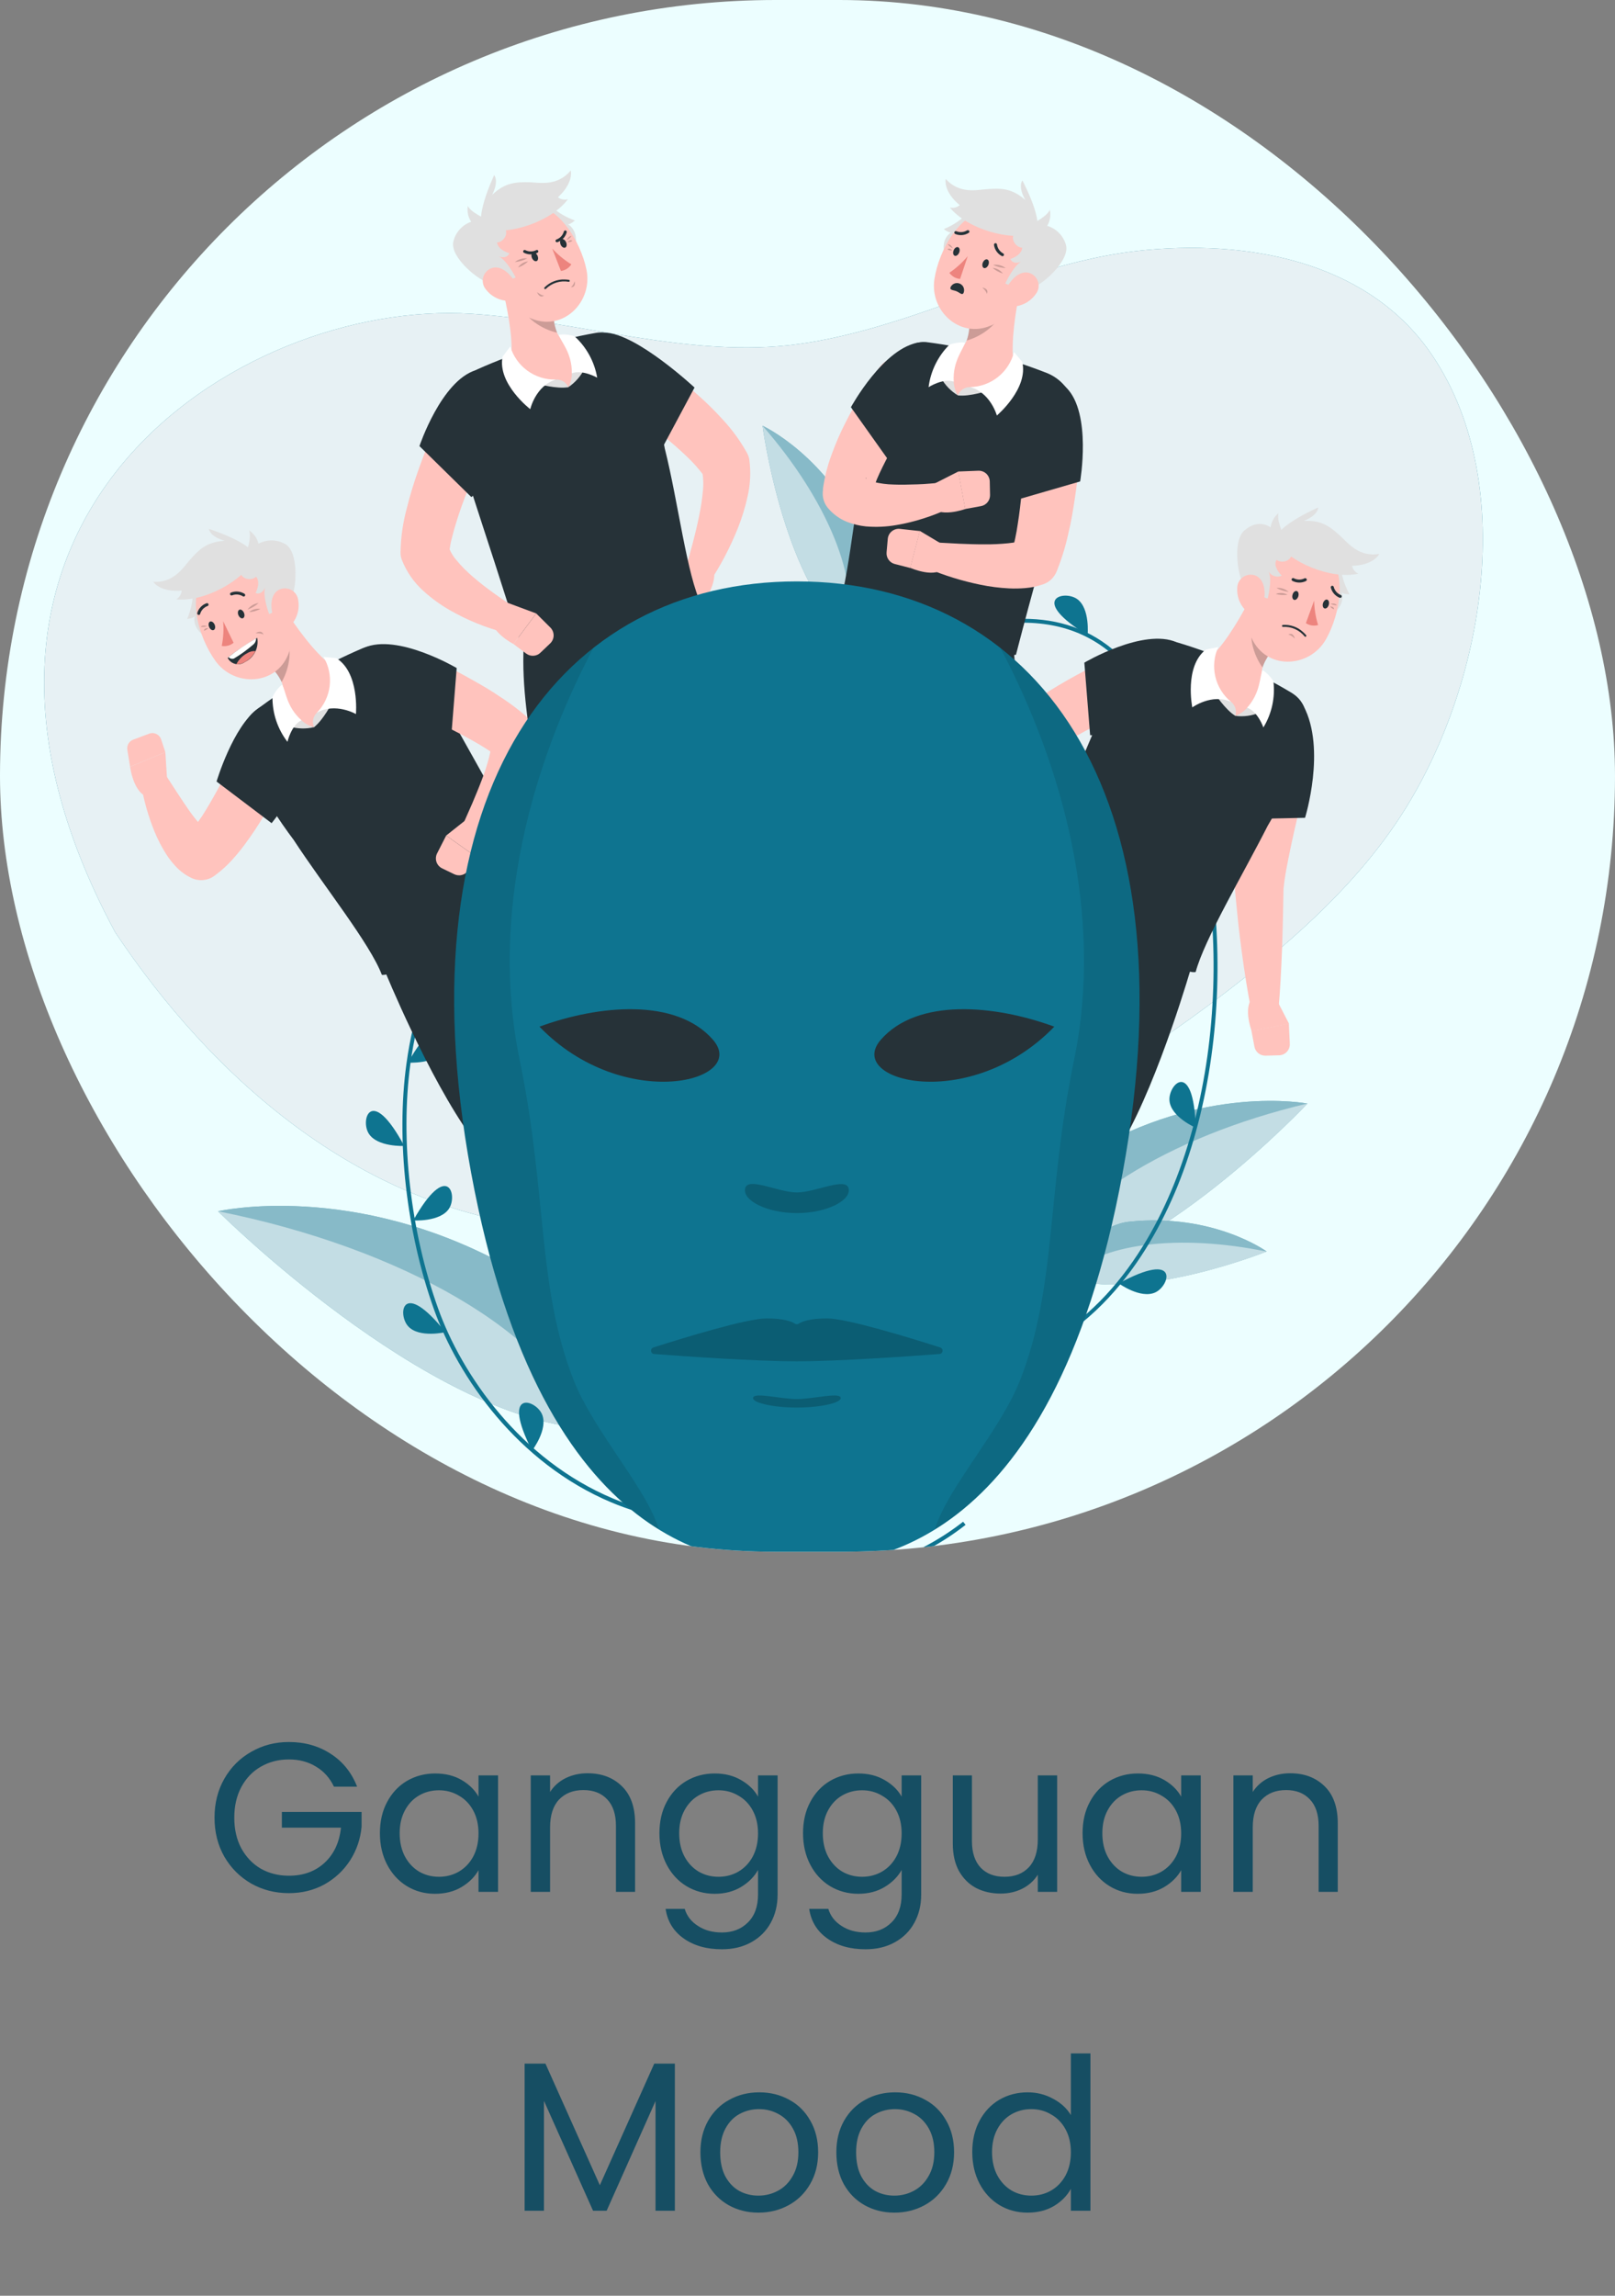 <svg width="76" height="108" viewBox="0 0 76 108" fill="none" xmlns="http://www.w3.org/2000/svg">
<rect x="0" y="0" width="76" height="108" fill="#808080" stroke="none"/>
<g clip-path="url(#clip0_2012_8271)">
<rect width="76" height="73" rx="36.5" fill="#ECFEFF"/>
<path d="M43.839 14.543C47.187 13.392 50.479 12.064 54.025 11.753C59.178 11.292 64.567 12.486 67.416 16.74C71.566 22.922 69.797 32.747 65.625 38.827C63.466 41.976 60.484 44.558 57.384 46.909C49.828 52.638 41.068 56.916 31.437 57.743C29.519 57.925 27.588 57.925 25.671 57.743C16.81 56.813 9.918 50.61 5.415 43.849C-4.975 24.488 11.217 14.063 22.192 14.762C27.25 15.086 32.493 16.896 37.597 16.183C39.732 15.884 41.799 15.252 43.839 14.543Z" fill="#0E7490"/>
<path opacity="0.9" d="M43.839 14.543C47.187 13.392 50.479 12.064 54.025 11.753C59.178 11.292 64.567 12.486 67.416 16.74C71.566 22.922 69.797 32.747 65.625 38.827C63.466 41.976 60.484 44.558 57.384 46.909C49.828 52.638 41.068 56.916 31.437 57.743C29.519 57.925 27.588 57.925 25.671 57.743C16.81 56.813 9.918 50.61 5.415 43.849C-4.975 24.488 11.217 14.063 22.192 14.762C27.25 15.086 32.493 16.896 37.597 16.183C39.732 15.884 41.799 15.252 43.839 14.543Z" fill="white"/>
<path d="M23.998 59.627C16.616 55.516 10.261 56.982 10.261 56.982C10.261 56.982 19.957 66.654 27.558 67.191C27.692 64.383 26.444 60.988 23.998 59.627Z" fill="#0E7490"/>
<path opacity="0.5" d="M23.998 59.627C16.616 55.516 10.261 56.982 10.261 56.982C10.261 56.982 19.957 66.654 27.558 67.191C27.692 64.383 26.444 60.988 23.998 59.627Z" fill="white"/>
<path opacity="0.5" d="M10.261 56.981C10.261 56.981 19.957 66.653 27.558 67.191C25.909 62.738 18.96 58.724 10.261 56.981Z" fill="white"/>
<path d="M40.729 25.482C38.979 21.438 35.884 20.029 35.884 20.029C35.884 20.029 36.827 27.108 39.803 29.743C40.75 28.622 41.309 26.823 40.729 25.482Z" fill="#0E7490"/>
<path opacity="0.5" d="M40.729 25.482C38.979 21.438 35.884 20.029 35.884 20.029C35.884 20.029 36.827 27.108 39.803 29.743C40.75 28.622 41.309 26.823 40.729 25.482Z" fill="white"/>
<path opacity="0.5" d="M35.884 20.029C35.884 20.029 36.827 27.108 39.803 29.743C40.532 27.376 38.931 23.511 35.884 20.029Z" fill="white"/>
<path d="M51.119 54.29C56.64 50.964 61.524 51.915 61.524 51.915C61.524 51.915 54.383 59.541 48.599 60.151C48.426 58.012 49.289 55.393 51.119 54.29Z" fill="#0E7490"/>
<path opacity="0.5" d="M51.119 54.29C56.64 50.964 61.524 51.915 61.524 51.915C61.524 51.915 54.383 59.541 48.599 60.151C48.426 58.012 49.289 55.393 51.119 54.29Z" fill="white"/>
<path opacity="0.5" d="M61.524 51.915C61.524 51.915 54.383 59.541 48.599 60.151C49.743 56.714 54.936 53.472 61.524 51.915Z" fill="white"/>
<path d="M53.133 57.474C57.112 57.056 59.608 58.875 59.608 58.875C59.608 58.875 53.587 61.293 50.174 60.108C50.641 58.863 51.822 57.617 53.133 57.474Z" fill="#0E7490"/>
<path opacity="0.5" d="M53.133 57.474C57.112 57.056 59.608 58.875 59.608 58.875C59.608 58.875 53.587 61.293 50.174 60.108C50.641 58.863 51.822 57.617 53.133 57.474Z" fill="white"/>
<path opacity="0.5" d="M59.608 58.879C59.608 58.879 53.587 61.297 50.174 60.112C51.722 58.48 55.494 58.032 59.608 58.879Z" fill="white"/>
<path d="M33.594 71.645C31.939 71.65 30.301 71.321 28.775 70.68C24.348 68.82 21.56 64.776 20.426 61.607C19.124 57.965 18.633 53.648 19.124 50.062C19.778 45.206 22.163 41.653 26.022 39.791C28.131 38.774 30.47 37.321 32.943 35.783C40.59 31.029 49.256 25.64 53.714 32.042C57.73 37.808 58.474 48.252 55.407 55.817C54.015 59.217 51.264 63.493 46.056 64.509C42.874 65.13 42.643 66.118 42.375 67.263C42.16 68.193 41.916 69.231 39.987 70.124C37.791 71.138 35.651 71.645 33.594 71.645ZM48.14 29.293C43.718 29.293 38.151 32.755 33.042 35.931C30.563 37.472 28.221 38.928 26.102 39.949C22.302 41.783 19.953 45.285 19.308 50.077C18.83 53.637 19.317 57.919 20.61 61.534C21.726 64.667 24.484 68.666 28.855 70.498C32.296 71.941 36.016 71.757 39.915 69.955C41.762 69.101 41.985 68.145 42.201 67.22C42.47 66.064 42.725 64.97 46.027 64.326C51.164 63.328 53.87 59.103 55.234 55.739C58.28 48.226 57.544 37.86 53.56 32.139C52.133 30.102 50.266 29.293 48.13 29.293H48.14Z" fill="#0E7490"/>
<path d="M19.023 53.909C17.474 51.026 16.947 52.67 17.349 53.321C17.751 53.972 19.023 53.909 19.023 53.909Z" fill="#0E7490"/>
<path d="M20.963 62.669C18.917 60.117 18.694 61.828 19.209 62.394C19.724 62.959 20.963 62.669 20.963 62.669Z" fill="#0E7490"/>
<path d="M19.447 57.413C21.056 54.562 21.549 56.215 21.132 56.855C20.715 57.495 19.447 57.413 19.447 57.413Z" fill="#0E7490"/>
<path d="M25.038 68.242C23.55 65.327 25.198 65.824 25.505 66.528C25.812 67.234 25.038 68.242 25.038 68.242Z" fill="#0E7490"/>
<path d="M52.648 60.376C55.522 58.81 55.066 60.474 54.37 60.798C53.675 61.122 52.648 60.376 52.648 60.376Z" fill="#0E7490"/>
<path d="M51.181 29.883C48.391 28.177 50.065 27.742 50.686 28.179C51.307 28.616 51.181 29.883 51.181 29.883Z" fill="#0E7490"/>
<path d="M56.27 53.053C56.169 49.781 54.968 51.007 55.034 51.779C55.101 52.551 56.27 53.053 56.27 53.053Z" fill="#0E7490"/>
<path d="M19.2 49.989C20.808 47.138 21.301 48.791 20.885 49.431C20.468 50.071 19.2 49.989 19.2 49.989Z" fill="#0E7490"/>
<path d="M9.745 27.714L9.083 27.878C9.069 28.304 8.976 28.724 8.81 29.116C9.048 29.09 9.131 29.033 9.161 28.988C9.128 29.141 9.089 29.602 9.697 29.959C9.904 29.623 10.018 29.238 10.026 28.843C10.035 28.448 9.938 28.059 9.745 27.714Z" fill="#E0E0E0"/>
<path d="M18.099 45.65L22.453 42.78L25.155 40.942C26.556 42.112 27.877 43.732 29.225 45.568L22.194 53.505C20.157 50.7 18.099 45.65 18.099 45.65Z" fill="#263238"/>
<path d="M13.945 35.34C13.727 35.874 13.498 36.359 13.249 36.858C13 37.356 12.74 37.84 12.449 38.322C12.16 38.816 11.842 39.293 11.499 39.752C11.318 39.996 11.124 40.232 10.919 40.457C10.688 40.711 10.434 40.942 10.16 41.149L10.097 41.197C9.941 41.312 9.758 41.382 9.566 41.4C9.374 41.419 9.181 41.384 9.007 41.301C8.726 41.167 8.474 40.981 8.263 40.752C8.102 40.579 7.956 40.393 7.827 40.194C7.609 39.852 7.422 39.49 7.269 39.114C7.125 38.762 7.001 38.403 6.897 38.037C6.792 37.675 6.71 37.306 6.65 36.934C6.626 36.789 6.654 36.64 6.727 36.513C6.8 36.386 6.915 36.288 7.053 36.236C7.19 36.183 7.341 36.18 7.481 36.226C7.62 36.273 7.739 36.365 7.818 36.489L7.833 36.514L8.391 37.373C8.577 37.657 8.763 37.931 8.949 38.197C9.124 38.444 9.317 38.679 9.526 38.9C9.606 38.989 9.696 39.069 9.793 39.138C9.871 39.192 9.935 39.214 9.916 39.192L8.763 39.343C8.898 39.211 9.023 39.068 9.135 38.917C9.267 38.742 9.401 38.554 9.531 38.359C9.788 37.957 10.035 37.523 10.275 37.081C10.515 36.638 10.744 36.182 10.967 35.721C11.19 35.26 11.417 34.791 11.624 34.345V34.324C11.758 34.017 12.01 33.775 12.323 33.652C12.636 33.53 12.984 33.537 13.292 33.672C13.6 33.806 13.842 34.058 13.964 34.37C14.086 34.683 14.08 35.032 13.945 35.34Z" fill="#FFC3BD"/>
<path d="M7.881 36.947L7.781 35.386L6.122 36.071C6.122 36.071 6.308 37.559 7.165 37.51L7.881 36.947Z" fill="#FFC3BD"/>
<path d="M7.02 34.514L6.265 34.798C6.172 34.833 6.095 34.899 6.045 34.985C5.995 35.071 5.976 35.171 5.992 35.269L6.122 36.07L7.781 35.386L7.582 34.781C7.564 34.726 7.534 34.675 7.496 34.632C7.457 34.588 7.411 34.553 7.358 34.528C7.306 34.503 7.249 34.489 7.191 34.486C7.132 34.484 7.075 34.493 7.02 34.514Z" fill="#FFC3BD"/>
<path d="M12.159 33.318C10.965 34.161 10.191 36.765 10.191 36.765L12.782 38.725C13.345 38.029 13.78 37.237 14.064 36.387C14.218 35.926 13.577 32.321 12.159 33.318Z" fill="#263238"/>
<path d="M12.027 33.422C13.575 32.246 15.261 31.265 17.049 30.502C17.466 30.335 17.925 30.305 18.359 30.416C18.794 30.527 19.182 30.774 19.467 31.12C20.829 32.777 21.98 35.267 25.285 40.957C24.82 41.63 22.994 43.024 21.469 44.035C21.303 44.145 20.634 44.075 20.634 44.075C20.634 44.075 20.52 44.633 20.301 44.772C19.255 45.397 18.29 45.912 17.97 45.86C17.412 44.389 15.234 41.679 13.815 39.505C13.199 38.692 12.141 37.137 11.786 36.049C11.46 35.018 11.177 34.09 12.027 33.422Z" fill="#263238"/>
<path d="M13.571 28.93C14.189 29.86 15.107 31.055 15.833 31.453C15.909 32.264 15.426 33.34 14.778 34.209C13.754 34.012 13.339 33.368 13.29 32.836C13.491 32.113 13 31.659 12.691 31.315L13.571 28.93Z" fill="#FFC3BD"/>
<path d="M14.778 34.209C14.556 34.153 14.352 34.042 14.185 33.885C13.954 33.647 13.644 34.183 13.644 34.183C14.013 34.289 14.404 34.298 14.778 34.209Z" fill="#E0E0E0"/>
<path d="M14.778 34.209C14.728 34.096 14.714 33.97 14.738 33.849C14.762 33.728 14.822 33.616 14.91 33.53C15.111 33.318 15.357 33.154 15.63 33.05C15.63 33.05 15.23 33.852 14.778 34.209Z" fill="#E0E0E0"/>
<path opacity="0.2" d="M13.422 29.894C13.385 29.834 13.344 29.777 13.305 29.721L12.695 31.317C12.926 31.538 13.115 31.799 13.253 32.087C13.632 31.434 13.785 30.459 13.422 29.894Z" fill="black"/>
<path d="M13.134 27.651C13.61 29.039 13.96 29.827 13.56 30.798C12.959 32.258 11.023 32.316 10.141 31.096C9.347 29.997 8.702 27.913 9.81 26.84C10.056 26.602 10.357 26.43 10.687 26.34C11.017 26.25 11.364 26.246 11.696 26.327C12.028 26.408 12.335 26.572 12.586 26.803C12.838 27.035 13.026 27.327 13.134 27.651Z" fill="#FFC3BD"/>
<path d="M11.934 26.364C11.41 27.294 9.652 28.332 8.294 28.194C8.367 28.151 8.428 28.092 8.472 28.02C8.517 27.948 8.543 27.867 8.549 27.783C8.549 27.783 7.63 27.904 7.21 27.374C8.192 27.424 8.62 26.698 8.938 26.338C9.358 25.865 9.715 25.488 10.575 25.441C9.857 25.237 9.831 24.883 9.831 24.883C9.831 24.883 12.332 25.668 11.934 26.364Z" fill="#E0E0E0"/>
<path d="M11.35 26.698C11.707 25.777 11.828 25.24 11.722 24.953C11.943 25.098 12.102 25.32 12.165 25.576C12.357 25.474 12.573 25.421 12.791 25.424C13.009 25.426 13.223 25.483 13.413 25.589C14.094 25.952 13.956 27.821 13.67 28.205C12.883 28.856 12.664 28.885 12.664 28.885C12.664 28.885 12.347 28.047 12.477 27.637C12.291 28.034 12.027 27.896 12.027 27.896C12.027 27.896 12.288 27.423 12.052 27.13C11.8 27.377 11.161 27.219 11.35 26.698Z" fill="#E0E0E0"/>
<path d="M10.716 30.952C10.716 30.952 11.043 30.636 12.104 30.004C12.146 30.232 12.112 30.467 12.006 30.674C11.901 30.88 11.731 31.046 11.521 31.146C11.458 31.192 11.385 31.224 11.308 31.239C11.23 31.254 11.151 31.253 11.074 31.234C10.998 31.216 10.926 31.181 10.864 31.133C10.802 31.084 10.752 31.022 10.716 30.952Z" fill="#263238"/>
<path d="M11.629 30.731C11.411 30.846 11.235 31.026 11.123 31.246C11.262 31.256 11.399 31.221 11.516 31.146C11.734 31.031 11.91 30.851 12.02 30.631C11.882 30.62 11.745 30.655 11.629 30.731Z" fill="#ED847E"/>
<path d="M10.753 30.913C10.784 30.948 10.825 30.973 10.869 30.985C10.914 30.997 10.962 30.996 11.006 30.982C11.322 30.794 11.62 30.578 11.899 30.338C11.947 30.303 11.986 30.257 12.013 30.204C12.039 30.15 12.053 30.091 12.052 30.032C11.596 30.291 11.162 30.585 10.753 30.913Z" fill="white"/>
<path opacity="0.2" d="M12.027 29.791C12.027 29.791 12.305 29.591 12.399 29.857C12.297 29.775 12.027 29.791 12.027 29.791Z" fill="black"/>
<path opacity="0.2" d="M11.646 28.677C11.709 28.594 11.788 28.523 11.878 28.47C11.969 28.416 12.069 28.381 12.172 28.367C12.019 28.503 11.84 28.609 11.646 28.677Z" fill="black"/>
<path opacity="0.2" d="M11.722 28.797C11.794 28.734 11.88 28.688 11.971 28.662C12.063 28.635 12.16 28.629 12.254 28.644C12.09 28.733 11.909 28.785 11.722 28.797Z" fill="black"/>
<path opacity="0.2" d="M9.745 29.455C9.745 29.455 9.524 29.381 9.449 29.488C9.549 29.506 9.652 29.494 9.745 29.455Z" fill="black"/>
<path opacity="0.2" d="M9.799 29.548C9.799 29.548 9.613 29.525 9.595 29.667C9.676 29.656 9.75 29.613 9.799 29.548Z" fill="black"/>
<path d="M14.034 28.238C14.066 28.418 14.061 28.602 14.021 28.779C13.98 28.957 13.905 29.125 13.8 29.274C13.514 29.67 13.056 29.49 12.887 29.064C12.727 28.679 12.684 28.011 13.093 27.762C13.184 27.71 13.286 27.681 13.391 27.678C13.495 27.675 13.599 27.699 13.693 27.746C13.786 27.793 13.866 27.863 13.926 27.949C13.985 28.035 14.023 28.134 14.034 28.238Z" fill="#FFC3BD"/>
<path d="M11.481 28.83C11.527 28.939 11.505 29.053 11.432 29.083C11.36 29.113 11.265 29.046 11.218 28.936C11.172 28.826 11.196 28.713 11.269 28.683C11.341 28.653 11.436 28.724 11.481 28.83Z" fill="#263238"/>
<path d="M10.102 29.387C10.147 29.499 10.125 29.611 10.052 29.64C9.98 29.67 9.885 29.603 9.84 29.494C9.795 29.384 9.816 29.27 9.888 29.241C9.961 29.211 10.056 29.282 10.102 29.387Z" fill="#263238"/>
<path d="M10.502 29.224C10.534 29.613 10.512 30.005 10.435 30.387C10.534 30.404 10.634 30.399 10.73 30.373C10.827 30.348 10.916 30.302 10.993 30.238L10.502 29.224Z" fill="#ED847E"/>
<path d="M11.503 28.054C11.514 28.049 11.523 28.041 11.529 28.03C11.539 28.014 11.541 27.995 11.537 27.977C11.532 27.959 11.521 27.943 11.505 27.933C11.41 27.875 11.303 27.839 11.191 27.83C11.08 27.82 10.968 27.837 10.865 27.88C10.857 27.883 10.849 27.889 10.843 27.896C10.836 27.903 10.832 27.911 10.829 27.92C10.826 27.929 10.825 27.938 10.825 27.948C10.826 27.957 10.829 27.966 10.833 27.974C10.842 27.991 10.856 28.003 10.873 28.009C10.891 28.015 10.91 28.014 10.926 28.006C11.008 27.973 11.097 27.961 11.185 27.969C11.273 27.978 11.358 28.007 11.432 28.054C11.443 28.061 11.455 28.064 11.468 28.064C11.48 28.064 11.492 28.061 11.503 28.054Z" fill="#263238"/>
<path d="M9.369 28.929C9.381 28.926 9.391 28.92 9.4 28.912C9.408 28.904 9.414 28.893 9.418 28.882C9.442 28.797 9.486 28.719 9.546 28.654C9.606 28.59 9.681 28.54 9.764 28.51C9.772 28.508 9.781 28.504 9.788 28.498C9.795 28.492 9.801 28.485 9.806 28.477C9.81 28.47 9.813 28.461 9.814 28.452C9.815 28.443 9.815 28.433 9.812 28.425C9.81 28.416 9.806 28.407 9.8 28.4C9.794 28.393 9.787 28.387 9.779 28.382C9.771 28.378 9.763 28.375 9.754 28.374C9.744 28.373 9.735 28.374 9.726 28.376C9.621 28.411 9.526 28.471 9.449 28.551C9.372 28.631 9.315 28.728 9.284 28.834C9.278 28.852 9.279 28.871 9.288 28.888C9.296 28.904 9.311 28.917 9.328 28.923C9.341 28.929 9.355 28.931 9.369 28.929Z" fill="#263238"/>
<path d="M19.14 30.481C19.67 30.697 20.161 30.922 20.661 31.164C21.162 31.406 21.651 31.659 22.136 31.934C22.38 32.068 22.624 32.211 22.866 32.352C23.107 32.494 23.347 32.65 23.585 32.812C24.093 33.143 24.571 33.516 25.016 33.928L25.075 33.984C25.18 34.082 25.264 34.202 25.32 34.335C25.377 34.468 25.405 34.611 25.402 34.755C25.398 35.054 25.354 35.35 25.27 35.637C25.201 35.878 25.116 36.115 25.017 36.346C24.833 36.764 24.618 37.168 24.374 37.555C24.138 37.927 23.887 38.284 23.621 38.624C23.355 38.967 23.072 39.296 22.771 39.608C22.667 39.716 22.529 39.784 22.38 39.8C22.231 39.816 22.081 39.779 21.957 39.695C21.833 39.611 21.742 39.487 21.701 39.343C21.66 39.199 21.67 39.046 21.731 38.909L21.742 38.886L22.226 37.789C22.382 37.417 22.534 37.056 22.67 36.695C22.805 36.349 22.919 35.996 23.014 35.637C23.056 35.481 23.087 35.322 23.107 35.161C23.124 35.047 23.124 34.931 23.107 34.817L23.494 35.645C23.114 35.364 22.717 35.108 22.304 34.878C21.869 34.631 21.413 34.393 20.951 34.16C20.49 33.928 20.021 33.701 19.549 33.48L18.137 32.823H18.121C17.823 32.682 17.593 32.43 17.477 32.122C17.362 31.814 17.371 31.473 17.502 31.171C17.633 30.869 17.877 30.63 18.181 30.505C18.485 30.379 18.826 30.377 19.133 30.498L19.14 30.481Z" fill="#FFC3BD"/>
<path d="M17.142 30.471C18.701 29.779 21.491 31.427 21.491 31.427L21.22 34.838C20.297 34.902 19.386 34.607 18.677 34.014C17.71 33.242 15.552 31.172 17.142 30.471Z" fill="#263238"/>
<path d="M22.168 38.377L20.996 39.307L22.462 40.345C22.462 40.345 23.42 39.374 22.986 38.781L22.168 38.377Z" fill="#FFC3BD"/>
<path d="M20.806 40.851L21.381 41.129C21.492 41.181 21.618 41.193 21.737 41.162C21.855 41.131 21.959 41.059 22.03 40.959L22.462 40.346L20.996 39.308L20.568 40.148C20.537 40.21 20.519 40.277 20.514 40.346C20.509 40.415 20.518 40.484 20.54 40.55C20.562 40.615 20.597 40.675 20.643 40.727C20.689 40.779 20.744 40.821 20.806 40.851Z" fill="#FFC3BD"/>
<path d="M15.225 30.904C15.469 31.315 15.57 31.795 15.514 32.27C15.457 32.745 15.245 33.188 14.911 33.53C15.775 33.032 16.75 33.591 16.75 33.591C16.75 33.591 16.927 31.635 15.82 30.958L15.225 30.904Z" fill="white"/>
<path d="M13.272 32.208C13.458 32.488 13.458 33.232 14.185 33.882C13.698 34.127 13.528 34.899 13.528 34.899C13.065 34.297 12.816 33.557 12.822 32.797C12.925 32.569 13.079 32.367 13.272 32.208Z" fill="white"/>
<path d="M32.539 26.306L31.567 27.443L33.203 28.187C33.203 28.187 33.959 27.05 33.419 26.552L32.539 26.306Z" fill="#FFC3BD"/>
<path d="M31.678 28.993L32.294 29.155C32.413 29.186 32.539 29.173 32.65 29.12C32.761 29.066 32.85 28.976 32.9 28.863L33.203 28.179L31.567 27.435L31.31 28.342C31.29 28.409 31.283 28.48 31.291 28.549C31.299 28.619 31.32 28.686 31.355 28.747C31.389 28.808 31.436 28.861 31.491 28.903C31.547 28.946 31.61 28.976 31.678 28.993Z" fill="#FFC3BD"/>
<path d="M25.386 10.106L25.957 9.734C26.28 10.012 26.651 10.229 27.052 10.373C26.866 10.531 26.772 10.559 26.721 10.544C26.855 10.623 27.22 10.916 27.069 11.595C26.681 11.52 26.321 11.342 26.025 11.08C25.729 10.818 25.508 10.481 25.386 10.106Z" fill="#E0E0E0"/>
<path d="M32.893 28.419L27.828 29.669L24.643 30.413C24.552 32.234 24.854 34.319 25.28 36.54L35.882 36.765C35.203 33.357 32.893 28.419 32.893 28.419Z" fill="#263238"/>
<path d="M30.246 16.595C30.726 16.903 31.15 17.212 31.585 17.545C32.02 17.878 32.439 18.22 32.848 18.588C33.268 18.96 33.666 19.355 34.042 19.771C34.46 20.223 34.823 20.723 35.125 21.259L35.162 21.326C35.211 21.416 35.245 21.514 35.261 21.615C35.341 22.203 35.312 22.802 35.175 23.38C35.064 23.878 34.913 24.367 34.725 24.842C34.543 25.295 34.339 25.739 34.111 26.172C33.887 26.602 33.638 27.019 33.367 27.422C33.282 27.545 33.156 27.635 33.011 27.674C32.865 27.713 32.711 27.7 32.575 27.636C32.439 27.572 32.33 27.462 32.268 27.325C32.206 27.189 32.194 27.034 32.234 26.89V26.864C32.352 26.445 32.482 26.002 32.593 25.575C32.705 25.147 32.811 24.715 32.895 24.291C32.982 23.885 33.044 23.474 33.081 23.06C33.114 22.728 33.094 22.392 33.021 22.067L33.155 22.422C32.901 22.074 32.615 21.751 32.301 21.457C31.963 21.133 31.595 20.817 31.215 20.504C30.836 20.192 30.443 19.889 30.043 19.591C29.643 19.293 29.229 18.99 28.846 18.715L28.825 18.702C28.546 18.514 28.352 18.222 28.288 17.891C28.224 17.56 28.293 17.217 28.482 16.938C28.67 16.658 28.962 16.465 29.293 16.401C29.624 16.336 29.967 16.406 30.246 16.595Z" fill="#FFC3BD"/>
<path d="M28.516 15.656C29.978 15.712 32.684 18.232 32.684 18.232L31.146 21.108C30.296 20.826 29.503 20.396 28.804 19.837C28.418 19.54 26.786 15.589 28.516 15.656Z" fill="#263238"/>
<path d="M28.035 15.661C26.119 15.999 24.253 16.573 22.479 17.368C22.072 17.561 21.737 17.878 21.522 18.273C21.307 18.669 21.224 19.122 21.285 19.569C21.578 21.693 22.628 24.23 24.56 30.518C25.371 30.636 27.635 30.238 29.413 29.804C29.599 29.758 30.008 29.218 30.008 29.218C30.008 29.218 30.501 29.52 30.752 29.449C31.92 29.105 32.835 28.738 33.016 28.467C32.318 27.053 31.92 23.631 31.286 21.109C31.1 20.106 30.689 18.268 30.125 17.273C29.588 16.332 29.1 15.49 28.035 15.661Z" fill="#263238"/>
<path d="M23.688 13.745C23.946 14.826 24.205 16.316 24.004 17.119C24.549 17.724 25.669 18.099 26.745 18.215C27.303 17.328 27.104 16.587 26.745 16.193C26.076 15.849 26.076 15.179 26.035 14.72L23.688 13.745Z" fill="#FFC3BD"/>
<path d="M26.745 18.215C26.854 18.014 26.91 17.789 26.911 17.56C26.892 17.229 27.497 17.363 27.497 17.363C27.323 17.706 27.064 17.999 26.745 18.215Z" fill="#E0E0E0"/>
<path d="M26.746 18.215C26.695 18.102 26.611 18.007 26.506 17.943C26.4 17.879 26.277 17.849 26.154 17.856C25.862 17.86 25.575 17.929 25.313 18.058C25.313 18.058 26.182 18.31 26.746 18.215Z" fill="#E0E0E0"/>
<path opacity="0.2" d="M24.497 14.29C24.478 14.223 24.463 14.153 24.448 14.086L26.035 14.722C26.041 15.04 26.104 15.355 26.221 15.652C25.488 15.492 24.666 14.941 24.497 14.29Z" fill="black"/>
<path d="M23.041 12.562C23.736 13.853 24.076 14.643 25.062 15.01C26.55 15.568 27.897 14.176 27.601 12.701C27.333 11.372 26.241 9.484 24.7 9.569C24.358 9.588 24.027 9.693 23.737 9.874C23.447 10.056 23.208 10.308 23.043 10.607C22.877 10.906 22.79 11.242 22.789 11.584C22.789 11.926 22.875 12.262 23.041 12.562Z" fill="#FFC3BD"/>
<path d="M26.569 13.148C26.395 13.142 26.221 13.172 26.059 13.236C25.896 13.3 25.749 13.397 25.626 13.52C25.621 13.525 25.617 13.53 25.614 13.536C25.611 13.542 25.61 13.549 25.61 13.555C25.61 13.562 25.611 13.568 25.614 13.574C25.616 13.58 25.62 13.586 25.625 13.59C25.63 13.595 25.636 13.598 25.642 13.6C25.649 13.602 25.655 13.602 25.662 13.602C25.669 13.601 25.675 13.599 25.68 13.595C25.686 13.592 25.691 13.587 25.695 13.582C25.834 13.447 26.003 13.348 26.188 13.291C26.372 13.235 26.568 13.223 26.759 13.256C26.765 13.257 26.771 13.257 26.777 13.256C26.783 13.254 26.788 13.252 26.793 13.248C26.798 13.244 26.802 13.24 26.805 13.234C26.808 13.229 26.81 13.223 26.811 13.217C26.812 13.205 26.809 13.193 26.802 13.183C26.794 13.173 26.784 13.167 26.772 13.165C26.704 13.156 26.637 13.15 26.569 13.148Z" fill="#263238"/>
<path d="M22.914 10.801C23.95 11.044 25.907 10.46 26.729 9.37C26.648 9.394 26.563 9.398 26.48 9.382C26.398 9.367 26.32 9.331 26.254 9.279C26.254 9.279 26.967 8.686 26.863 8.016C26.232 8.773 25.41 8.593 24.928 8.574C24.298 8.561 23.777 8.574 23.159 9.168C23.496 8.5 23.256 8.238 23.256 8.238C23.256 8.238 22.127 10.617 22.914 10.801Z" fill="#E0E0E0"/>
<path d="M23.55 10.602C22.629 10.23 22.155 9.962 22.015 9.689C21.973 9.948 22.029 10.213 22.172 10.433C21.965 10.505 21.78 10.628 21.634 10.791C21.488 10.953 21.385 11.15 21.335 11.363C21.149 12.107 22.611 13.282 23.081 13.325C24.093 13.189 24.264 13.05 24.264 13.05C24.264 13.05 23.863 12.248 23.472 12.064C23.885 12.203 23.97 11.91 23.97 11.91C23.97 11.91 23.446 11.781 23.39 11.407C23.749 11.391 24.067 10.814 23.55 10.602Z" fill="#E0E0E0"/>
<path opacity="0.2" d="M25.274 13.742C25.274 13.742 25.382 14.067 25.607 13.9C25.484 13.913 25.274 13.742 25.274 13.742Z" fill="black"/>
<path opacity="0.2" d="M27.049 13.232C27.049 13.232 27.114 13.533 26.863 13.507C26.965 13.46 27.049 13.232 27.049 13.232Z" fill="black"/>
<path opacity="0.2" d="M24.813 12.155C24.603 12.134 24.393 12.197 24.229 12.33C24.433 12.31 24.631 12.251 24.813 12.155Z" fill="black"/>
<path opacity="0.2" d="M24.852 12.296C24.757 12.307 24.665 12.338 24.584 12.387C24.502 12.437 24.431 12.503 24.378 12.583C24.555 12.523 24.717 12.425 24.852 12.296Z" fill="black"/>
<path opacity="0.2" d="M26.669 11.292C26.669 11.292 26.766 11.08 26.894 11.106C26.838 11.188 26.76 11.252 26.669 11.292Z" fill="black"/>
<path opacity="0.2" d="M26.712 11.394C26.712 11.394 26.82 11.244 26.937 11.324C26.906 11.35 26.87 11.37 26.832 11.382C26.793 11.394 26.752 11.398 26.712 11.394Z" fill="black"/>
<path d="M22.866 13.617C22.978 13.763 23.117 13.885 23.277 13.976C23.437 14.067 23.613 14.125 23.796 14.147C24.281 14.205 24.454 13.753 24.261 13.333C24.086 12.961 23.624 12.47 23.165 12.604C23.065 12.634 22.974 12.689 22.9 12.763C22.826 12.838 22.771 12.929 22.742 13.03C22.712 13.13 22.708 13.236 22.73 13.339C22.751 13.442 22.798 13.537 22.866 13.617Z" fill="#FFC3BD"/>
<path d="M25.038 12.146C25.088 12.254 25.185 12.313 25.256 12.281C25.326 12.25 25.343 12.133 25.293 12.025C25.243 11.917 25.146 11.855 25.075 11.889C25.005 11.922 24.986 12.036 25.038 12.146Z" fill="#263238"/>
<path d="M26.383 11.511C26.433 11.619 26.53 11.679 26.6 11.647C26.671 11.616 26.688 11.498 26.637 11.39C26.587 11.283 26.491 11.221 26.42 11.255C26.349 11.288 26.34 11.402 26.383 11.511Z" fill="#263238"/>
<path d="M25.986 11.692C26.25 11.981 26.553 12.231 26.887 12.436C26.832 12.52 26.76 12.592 26.675 12.646C26.591 12.7 26.495 12.735 26.396 12.748L25.986 11.692Z" fill="#ED847E"/>
<path d="M25.304 11.77C25.314 11.776 25.321 11.785 25.326 11.796C25.33 11.804 25.333 11.813 25.334 11.822C25.334 11.831 25.333 11.84 25.33 11.849C25.327 11.858 25.322 11.866 25.316 11.872C25.31 11.879 25.303 11.885 25.295 11.889C25.195 11.94 25.085 11.967 24.974 11.967C24.862 11.967 24.752 11.94 24.653 11.889C24.645 11.884 24.638 11.878 24.632 11.871C24.627 11.864 24.622 11.855 24.62 11.847C24.618 11.838 24.618 11.828 24.619 11.819C24.62 11.81 24.624 11.802 24.629 11.794C24.633 11.786 24.639 11.779 24.646 11.773C24.654 11.768 24.662 11.763 24.671 11.761C24.68 11.758 24.689 11.758 24.698 11.759C24.707 11.76 24.716 11.763 24.724 11.768C24.802 11.808 24.89 11.829 24.978 11.829C25.067 11.829 25.154 11.808 25.233 11.768C25.244 11.762 25.256 11.759 25.269 11.759C25.281 11.759 25.293 11.763 25.304 11.77Z" fill="#263238"/>
<path d="M26.143 11.318C26.145 11.307 26.15 11.296 26.158 11.288C26.165 11.279 26.175 11.272 26.185 11.268C26.269 11.238 26.344 11.189 26.404 11.124C26.465 11.059 26.509 10.981 26.533 10.896C26.537 10.878 26.548 10.862 26.564 10.852C26.58 10.842 26.599 10.838 26.617 10.842C26.635 10.846 26.65 10.858 26.66 10.873C26.67 10.889 26.673 10.908 26.669 10.926C26.64 11.033 26.586 11.131 26.51 11.213C26.435 11.294 26.34 11.356 26.236 11.393C26.218 11.399 26.199 11.398 26.182 11.39C26.165 11.383 26.152 11.369 26.145 11.352C26.141 11.341 26.14 11.329 26.143 11.318Z" fill="#263238"/>
<path d="M23.381 19.871C23.156 20.373 22.908 20.903 22.687 21.427C22.466 21.952 22.242 22.476 22.032 23.001C21.822 23.526 21.631 24.05 21.474 24.565C21.392 24.822 21.322 25.079 21.26 25.324C21.203 25.546 21.163 25.773 21.14 26.001L21.086 25.629C21.159 25.892 21.291 26.136 21.471 26.341C21.58 26.474 21.701 26.611 21.833 26.745C21.965 26.879 22.112 27.009 22.261 27.141C22.561 27.402 22.888 27.653 23.225 27.896C23.561 28.14 23.924 28.38 24.259 28.605L24.29 28.626C24.413 28.709 24.504 28.833 24.545 28.976C24.586 29.118 24.576 29.271 24.515 29.407C24.455 29.543 24.349 29.654 24.216 29.72C24.083 29.786 23.931 29.802 23.786 29.768C23.33 29.652 22.883 29.505 22.447 29.327C22.007 29.148 21.579 28.94 21.167 28.704C20.727 28.452 20.315 28.153 19.938 27.813C19.481 27.406 19.127 26.896 18.906 26.325C18.869 26.226 18.85 26.121 18.85 26.016V25.949C18.863 25.262 18.962 24.579 19.142 23.916C19.294 23.297 19.479 22.705 19.683 22.127C19.888 21.548 20.107 20.979 20.343 20.421C20.58 19.863 20.822 19.318 21.108 18.758C21.261 18.469 21.52 18.249 21.831 18.146C22.142 18.043 22.48 18.064 22.776 18.206C23.072 18.347 23.301 18.597 23.417 18.903C23.532 19.21 23.525 19.549 23.396 19.85L23.381 19.871Z" fill="#FFC3BD"/>
<path d="M22.393 17.413C20.764 17.913 19.739 20.986 19.739 20.986L22.181 23.384C22.919 22.827 23.413 22.006 23.561 21.094C23.783 19.878 24.049 16.905 22.393 17.413Z" fill="#263238"/>
<path d="M23.831 28.337L25.233 28.858L24.164 30.297C24.164 30.297 22.949 29.672 23.178 28.973L23.831 28.337Z" fill="#FFC3BD"/>
<path d="M25.894 30.265L25.432 30.706C25.344 30.791 25.228 30.842 25.105 30.849C24.982 30.857 24.861 30.821 24.763 30.747L24.164 30.297L25.233 28.858L25.901 29.523C25.95 29.572 25.988 29.631 26.014 29.694C26.04 29.758 26.053 29.827 26.053 29.896C26.052 29.965 26.038 30.033 26.01 30.097C25.983 30.16 25.943 30.218 25.894 30.265Z" fill="#FFC3BD"/>
<path d="M24.013 16.299C24.15 16.757 24.433 17.158 24.82 17.439C25.207 17.721 25.676 17.867 26.154 17.856C25.202 18.151 24.953 19.249 24.953 19.249C24.953 19.249 23.396 18.051 23.651 16.779C23.812 16.565 24.013 16.299 24.013 16.299Z" fill="white"/>
<path d="M26.297 15.75C26.384 16.07 26.922 16.584 26.911 17.56C27.421 17.374 28.103 17.768 28.103 17.768C27.976 17.019 27.601 16.333 27.039 15.821C26.8 15.742 26.547 15.717 26.297 15.75Z" fill="white"/>
<path d="M46.069 10.437L45.483 10.089C45.173 10.381 44.812 10.615 44.417 10.777C44.603 10.926 44.706 10.942 44.756 10.933C44.626 11.017 44.274 11.318 44.455 11.999C44.838 11.906 45.191 11.712 45.474 11.437C45.758 11.163 45.963 10.817 46.069 10.437Z" fill="#E0E0E0"/>
<path d="M39.39 29.068L44.503 30.089L47.717 30.689C47.89 32.505 47.681 34.596 47.358 36.84L36.776 37.54C37.314 34.104 39.39 29.068 39.39 29.068Z" fill="#263238"/>
<path d="M43.673 16.104C45.601 16.358 47.491 16.847 49.3 17.562C49.716 17.736 50.067 18.04 50.299 18.427C50.531 18.815 50.633 19.266 50.59 19.716C50.391 21.851 49.459 24.433 47.81 30.802C47.004 30.954 44.726 30.658 42.931 30.307C42.736 30.268 42.31 29.749 42.31 29.749C42.31 29.749 41.83 30.073 41.582 30.011C40.399 29.721 39.468 29.395 39.276 29.133C39.908 27.69 40.154 24.249 40.675 21.704C40.809 20.694 41.143 18.84 41.662 17.821C42.15 16.846 42.6 15.983 43.673 16.104Z" fill="#263238"/>
<path d="M47.929 13.996C47.719 15.086 47.527 16.587 47.764 17.38C47.246 18.01 46.145 18.436 45.076 18.598C44.486 17.737 44.642 16.989 44.985 16.58C45.638 16.208 45.608 15.537 45.628 15.075L47.929 13.996Z" fill="#FFC3BD"/>
<path d="M45.076 18.6C44.958 18.404 44.89 18.183 44.88 17.954C44.88 17.621 44.287 17.783 44.287 17.783C44.475 18.119 44.747 18.4 45.076 18.6Z" fill="#E0E0E0"/>
<path d="M45.076 18.6C45.12 18.485 45.198 18.386 45.3 18.316C45.403 18.247 45.523 18.21 45.647 18.211C45.939 18.201 46.229 18.257 46.497 18.375C46.497 18.375 45.643 18.669 45.076 18.6Z" fill="#E0E0E0"/>
<path opacity="0.2" d="M47.146 14.578C47.161 14.51 47.174 14.439 47.185 14.37L45.628 15.077C45.639 15.397 45.591 15.716 45.489 16.02C46.209 15.823 47.007 15.235 47.146 14.578Z" fill="black"/>
<path d="M48.522 12.786C47.886 14.106 47.581 14.912 46.614 15.321C45.158 15.937 43.744 14.618 43.973 13.13C44.181 11.789 45.187 9.854 46.731 9.871C47.073 9.874 47.408 9.964 47.706 10.133C48.004 10.301 48.253 10.542 48.432 10.833C48.611 11.124 48.714 11.456 48.729 11.798C48.745 12.139 48.674 12.479 48.522 12.786Z" fill="#FFC3BD"/>
<path d="M48.571 11.021C47.548 11.311 45.565 10.814 44.696 9.762C44.778 9.782 44.863 9.782 44.944 9.763C45.026 9.744 45.102 9.705 45.165 9.65C45.165 9.65 44.421 9.092 44.501 8.417C45.163 9.144 45.98 8.928 46.458 8.897C47.088 8.854 47.609 8.839 48.252 9.41C47.88 8.759 48.113 8.491 48.113 8.491C48.113 8.491 49.348 10.801 48.571 11.021Z" fill="#E0E0E0"/>
<path d="M47.916 10.847C48.818 10.444 49.279 10.148 49.404 9.869C49.459 10.127 49.415 10.397 49.281 10.624C49.49 10.687 49.68 10.8 49.833 10.956C49.987 11.111 50.099 11.302 50.159 11.511C50.386 12.255 48.971 13.485 48.502 13.557C47.484 13.466 47.308 13.336 47.308 13.336C47.308 13.336 47.68 12.516 48.052 12.315C47.646 12.473 47.548 12.183 47.548 12.183C47.548 12.183 48.067 12.032 48.106 11.654C47.763 11.647 47.417 11.083 47.916 10.847Z" fill="#E0E0E0"/>
<path opacity="0.2" d="M46.225 13.524C46.225 13.524 46.564 13.576 46.437 13.826C46.428 13.701 46.225 13.524 46.225 13.524Z" fill="black"/>
<path opacity="0.2" d="M46.733 12.462C46.943 12.431 47.156 12.484 47.326 12.611C47.121 12.6 46.919 12.549 46.733 12.462Z" fill="black"/>
<path opacity="0.2" d="M46.707 12.601C46.803 12.608 46.896 12.635 46.98 12.681C47.064 12.727 47.137 12.79 47.194 12.867C47.015 12.814 46.849 12.723 46.707 12.601Z" fill="black"/>
<path opacity="0.2" d="M44.839 11.679C44.839 11.679 44.735 11.471 44.607 11.493C44.665 11.576 44.745 11.641 44.839 11.679Z" fill="black"/>
<path opacity="0.2" d="M44.812 11.783C44.812 11.783 44.696 11.636 44.585 11.724C44.617 11.748 44.653 11.766 44.692 11.776C44.731 11.787 44.772 11.789 44.812 11.783Z" fill="black"/>
<path d="M48.744 13.831C48.639 13.98 48.507 14.108 48.353 14.206C48.2 14.304 48.028 14.37 47.849 14.402C47.367 14.482 47.174 14.03 47.349 13.61C47.505 13.225 47.944 12.719 48.409 12.832C48.51 12.859 48.603 12.91 48.679 12.982C48.755 13.053 48.812 13.142 48.845 13.241C48.879 13.34 48.887 13.446 48.869 13.549C48.851 13.652 48.808 13.749 48.744 13.831Z" fill="#FFC3BD"/>
<path d="M46.512 12.462C46.465 12.572 46.37 12.637 46.3 12.607C46.229 12.577 46.205 12.464 46.251 12.352C46.298 12.241 46.391 12.177 46.463 12.207C46.536 12.237 46.556 12.348 46.512 12.462Z" fill="#263238"/>
<path d="M45.351 13.764C45.286 13.922 45.165 13.764 45.009 13.7C44.852 13.637 44.672 13.658 44.737 13.499C44.776 13.424 44.842 13.365 44.922 13.336C45.002 13.307 45.09 13.31 45.168 13.344C45.246 13.377 45.308 13.439 45.342 13.517C45.376 13.595 45.379 13.683 45.351 13.764Z" fill="#263238"/>
<path d="M45.137 11.885C45.092 11.995 44.997 12.06 44.925 12.03C44.852 12.001 44.832 11.885 44.877 11.776C44.921 11.666 45.016 11.601 45.089 11.631C45.161 11.66 45.182 11.776 45.137 11.885Z" fill="#263238"/>
<path d="M45.541 12.049C45.29 12.349 44.999 12.613 44.676 12.834C44.733 12.916 44.809 12.984 44.896 13.034C44.983 13.084 45.08 13.114 45.18 13.122L45.541 12.049Z" fill="#ED847E"/>
<path d="M46.869 11.442C46.857 11.439 46.845 11.439 46.833 11.442C46.815 11.446 46.799 11.456 46.788 11.471C46.778 11.486 46.773 11.504 46.776 11.522C46.791 11.633 46.833 11.739 46.898 11.83C46.963 11.921 47.048 11.995 47.148 12.047C47.156 12.051 47.165 12.053 47.174 12.053C47.183 12.054 47.192 12.052 47.201 12.049C47.209 12.046 47.217 12.041 47.224 12.034C47.23 12.028 47.235 12.02 47.239 12.012C47.246 11.995 47.247 11.975 47.24 11.958C47.234 11.94 47.22 11.926 47.203 11.919C47.126 11.876 47.06 11.816 47.01 11.744C46.96 11.671 46.928 11.588 46.917 11.5C46.915 11.487 46.909 11.475 46.901 11.465C46.892 11.454 46.881 11.447 46.869 11.442Z" fill="#263238"/>
<path d="M45.578 10.836C45.567 10.831 45.556 10.829 45.544 10.829C45.533 10.829 45.521 10.831 45.511 10.836C45.436 10.882 45.352 10.91 45.265 10.918C45.178 10.925 45.09 10.912 45.009 10.879C45.001 10.875 44.992 10.873 44.983 10.872C44.973 10.871 44.964 10.873 44.956 10.876C44.947 10.878 44.939 10.883 44.932 10.889C44.925 10.895 44.92 10.903 44.916 10.911C44.911 10.919 44.909 10.928 44.908 10.937C44.908 10.947 44.909 10.956 44.912 10.965C44.915 10.974 44.919 10.982 44.925 10.989C44.932 10.996 44.939 11.002 44.947 11.006C45.049 11.049 45.16 11.068 45.271 11.059C45.382 11.051 45.489 11.016 45.583 10.957C45.594 10.951 45.603 10.942 45.609 10.931C45.616 10.921 45.619 10.908 45.619 10.896C45.619 10.883 45.616 10.871 45.609 10.86C45.603 10.85 45.594 10.841 45.583 10.835L45.578 10.836Z" fill="#263238"/>
<path d="M50.881 20.116C50.868 20.687 50.829 21.232 50.78 21.78C50.732 22.329 50.669 22.88 50.583 23.432C50.544 23.707 50.496 23.99 50.449 24.262C50.403 24.533 50.341 24.82 50.274 25.099C50.146 25.688 49.97 26.266 49.746 26.827L49.715 26.903C49.659 27.036 49.576 27.156 49.472 27.256C49.368 27.355 49.244 27.432 49.108 27.481C48.827 27.583 48.534 27.645 48.236 27.667C47.988 27.687 47.74 27.691 47.492 27.68C47.035 27.658 46.581 27.6 46.134 27.507C45.699 27.418 45.278 27.31 44.865 27.182C44.451 27.055 44.044 26.905 43.645 26.734C43.509 26.674 43.398 26.569 43.331 26.436C43.264 26.302 43.246 26.15 43.281 26.005C43.315 25.86 43.398 25.732 43.517 25.642C43.636 25.553 43.783 25.508 43.932 25.515H43.956L45.154 25.579C45.552 25.595 45.948 25.61 46.335 25.608C46.708 25.611 47.08 25.593 47.451 25.556C47.607 25.541 47.763 25.517 47.916 25.482C48.029 25.459 48.137 25.42 48.239 25.367L47.602 26.021C47.731 25.567 47.83 25.104 47.897 24.636C47.975 24.143 48.035 23.633 48.083 23.12C48.132 22.606 48.184 22.085 48.223 21.565L48.338 20.014V19.995C48.369 19.67 48.523 19.369 48.77 19.155C49.017 18.941 49.337 18.831 49.663 18.847C49.99 18.863 50.297 19.004 50.522 19.241C50.746 19.478 50.871 19.793 50.87 20.119L50.881 20.116Z" fill="#FFC3BD"/>
<path d="M50.187 18.243C51.385 19.455 50.83 22.649 50.83 22.649L47.544 23.601C47.157 22.762 47.11 21.805 47.413 20.932C47.795 19.755 48.97 17.011 50.187 18.243Z" fill="#263238"/>
<path d="M44.568 25.74L43.283 24.974L42.831 26.711C42.831 26.711 44.079 27.269 44.48 26.65L44.568 25.74Z" fill="#FFC3BD"/>
<path d="M41.778 25.342L41.722 25.976C41.709 26.101 41.741 26.226 41.812 26.328C41.884 26.43 41.99 26.504 42.111 26.534L42.836 26.72L43.288 24.983L42.358 24.881C42.29 24.872 42.22 24.878 42.154 24.896C42.087 24.915 42.025 24.947 41.971 24.99C41.917 25.032 41.872 25.086 41.839 25.146C41.806 25.207 41.785 25.273 41.778 25.342Z" fill="#FFC3BD"/>
<path d="M43.435 18.795L43.063 19.353L42.691 19.928C42.447 20.313 42.217 20.703 41.993 21.09C41.884 21.276 41.778 21.481 41.679 21.676C41.581 21.872 41.48 22.065 41.393 22.258C41.224 22.617 41.089 22.991 40.987 23.374L40.764 22.489C40.734 22.471 40.731 22.489 40.79 22.537C40.881 22.597 40.982 22.64 41.088 22.666C41.404 22.744 41.729 22.788 42.055 22.794C42.414 22.811 42.799 22.794 43.171 22.785C43.543 22.776 43.948 22.731 44.319 22.703H44.356C44.504 22.69 44.652 22.73 44.774 22.815C44.895 22.901 44.984 23.026 45.022 23.169C45.061 23.313 45.048 23.466 44.986 23.601C44.923 23.736 44.816 23.845 44.681 23.908C44.29 24.094 43.887 24.253 43.474 24.384C43.055 24.52 42.627 24.626 42.193 24.699C41.715 24.784 41.229 24.805 40.745 24.764C40.45 24.734 40.16 24.665 39.882 24.559C39.52 24.419 39.2 24.188 38.952 23.888C38.86 23.774 38.792 23.641 38.753 23.5C38.714 23.358 38.706 23.209 38.727 23.064V22.993C38.806 22.431 38.947 21.88 39.148 21.349C39.326 20.857 39.535 20.377 39.773 19.911C40.002 19.45 40.254 19.009 40.517 18.576C40.649 18.362 40.783 18.148 40.926 17.938C41.069 17.727 41.207 17.528 41.374 17.303C41.567 17.028 41.862 16.84 42.193 16.782C42.525 16.724 42.866 16.8 43.141 16.993C43.417 17.186 43.604 17.48 43.662 17.812C43.721 18.143 43.645 18.484 43.452 18.76L43.435 18.795Z" fill="#FFC3BD"/>
<path d="M43.286 16.107C41.592 16.314 40.043 19.158 40.043 19.158L42.025 21.948C42.85 21.53 43.481 20.81 43.787 19.937C44.22 18.786 45.005 15.899 43.286 16.107Z" fill="#263238"/>
<path d="M43.761 22.859L45.096 22.182L45.427 23.945C45.427 23.945 44.144 24.412 43.787 23.771L43.761 22.859Z" fill="#FFC3BD"/>
<path d="M46.577 22.653L46.59 23.291C46.592 23.414 46.55 23.533 46.472 23.628C46.394 23.723 46.285 23.788 46.164 23.81L45.42 23.945L45.089 22.182L46.032 22.145C46.101 22.141 46.171 22.151 46.236 22.175C46.302 22.198 46.362 22.235 46.413 22.282C46.464 22.33 46.504 22.387 46.532 22.451C46.561 22.514 46.576 22.583 46.577 22.653Z" fill="#FFC3BD"/>
<path d="M47.719 16.563C47.602 17.027 47.336 17.439 46.961 17.737C46.587 18.035 46.125 18.201 45.647 18.209C46.612 18.462 46.911 19.547 46.911 19.547C46.911 19.547 48.412 18.28 48.104 17.021C47.931 16.818 47.719 16.563 47.719 16.563Z" fill="white"/>
<path d="M45.411 16.116C45.34 16.44 44.825 16.978 44.881 17.952C44.362 17.783 43.698 18.213 43.698 18.213C43.793 17.459 44.136 16.758 44.674 16.221C44.908 16.13 45.16 16.095 45.411 16.116Z" fill="white"/>
<path d="M59.975 46.831L60.661 48.161L58.9 48.503C58.9 48.503 58.423 47.224 59.063 46.863L59.975 46.831Z" fill="#FFC3BD"/>
<path d="M60.192 49.645L59.554 49.662C59.431 49.665 59.311 49.624 59.215 49.547C59.12 49.469 59.054 49.36 59.032 49.239L58.892 48.495L60.653 48.153L60.696 49.096C60.7 49.166 60.691 49.235 60.667 49.301C60.644 49.366 60.608 49.426 60.561 49.478C60.514 49.529 60.457 49.57 60.394 49.599C60.33 49.628 60.262 49.643 60.192 49.645Z" fill="#FFC3BD"/>
<path d="M62.424 26.665L63.101 26.756C63.161 27.178 63.299 27.586 63.509 27.958C63.269 27.958 63.179 27.909 63.137 27.868C63.185 28.015 63.274 28.469 62.709 28.891C62.468 28.579 62.314 28.208 62.264 27.817C62.214 27.425 62.269 27.028 62.424 26.665Z" fill="#E0E0E0"/>
<path d="M56.085 45.412L51.435 43.035L48.547 41.504C47.284 42.819 46.149 44.584 45.013 46.547L52.867 53.669C54.588 50.655 56.085 45.412 56.085 45.412Z" fill="#263238"/>
<path d="M61.623 36.041L61.278 37.498L60.936 38.958C60.828 39.443 60.72 39.927 60.627 40.405C60.534 40.883 60.441 41.359 60.402 41.803V41.711L60.374 43.161C60.365 43.647 60.346 44.134 60.332 44.621C60.294 45.598 60.248 46.576 60.157 47.555C60.142 47.706 60.073 47.847 59.964 47.952C59.854 48.057 59.71 48.119 59.559 48.127C59.407 48.136 59.257 48.09 59.137 47.997C59.016 47.905 58.933 47.772 58.901 47.623C58.704 46.654 58.557 45.685 58.427 44.711C58.366 44.225 58.3 43.738 58.252 43.249C58.204 42.76 58.15 42.272 58.114 41.776V41.683C58.124 41.131 58.165 40.58 58.235 40.033C58.297 39.499 58.379 38.978 58.472 38.459C58.565 37.94 58.671 37.429 58.782 36.919C58.894 36.41 59.02 35.909 59.167 35.392C59.252 35.066 59.463 34.788 59.753 34.618C60.043 34.447 60.389 34.4 60.715 34.484C61.04 34.569 61.319 34.78 61.489 35.07C61.659 35.36 61.707 35.706 61.623 36.032V36.041Z" fill="#FFC3BD"/>
<path d="M61.345 33.216C62.417 35.241 61.414 38.472 61.414 38.472L58.154 38.541C57.982 37.663 57.969 36.762 58.114 35.879C58.183 35.396 60.536 31.685 61.345 33.216Z" fill="#263238"/>
<path d="M60.784 32.594C59.117 31.593 57.331 30.803 55.469 30.241C55.036 30.119 54.575 30.138 54.153 30.295C53.731 30.453 53.371 30.741 53.124 31.117C51.952 32.914 51.078 35.516 48.415 41.533C48.95 42.153 50.918 43.338 52.546 44.177C52.732 44.268 53.379 44.124 53.379 44.124C53.379 44.124 53.554 44.682 53.784 44.783C54.9 45.289 55.955 45.813 56.267 45.726C56.669 44.205 58.485 41.154 59.658 38.844C60.181 37.968 61.07 36.307 61.299 35.187C61.514 34.12 61.7 33.165 60.784 32.594Z" fill="#263238"/>
<path d="M58.76 28.298C58.245 29.282 57.458 30.578 56.786 31.053C56.8 31.866 57.398 32.885 58.135 33.677C59.132 33.368 59.474 32.686 59.461 32.15C59.182 31.453 59.621 30.947 59.891 30.573L58.76 28.298Z" fill="#FFC3BD"/>
<path d="M58.135 33.677C58.35 33.597 58.542 33.465 58.693 33.292C58.898 33.03 59.264 33.527 59.264 33.527C58.907 33.674 58.518 33.726 58.135 33.677Z" fill="#E0E0E0"/>
<path d="M58.135 33.677C58.172 33.559 58.172 33.432 58.135 33.314C58.098 33.196 58.026 33.091 57.929 33.015C57.706 32.827 57.444 32.691 57.162 32.617C57.162 32.617 57.648 33.379 58.135 33.677Z" fill="#E0E0E0"/>
<path opacity="0.2" d="M59.011 29.239C59.043 29.176 59.076 29.114 59.109 29.053L59.889 30.573C59.683 30.819 59.522 31.099 59.413 31.4C58.972 30.798 58.713 29.842 59.011 29.239Z" fill="black"/>
<path d="M59.047 26.979C58.725 28.41 58.462 29.232 58.967 30.154C59.724 31.54 61.652 31.386 62.398 30.076C63.068 28.897 63.481 26.756 62.261 25.809C61.991 25.6 61.672 25.462 61.334 25.409C60.997 25.356 60.651 25.39 60.33 25.506C60.009 25.623 59.723 25.82 59.498 26.077C59.274 26.335 59.118 26.645 59.047 26.979Z" fill="#FFC3BD"/>
<path d="M61.325 29.738C61.198 29.618 61.047 29.526 60.882 29.468C60.718 29.41 60.543 29.386 60.369 29.399C60.357 29.401 60.346 29.407 60.339 29.417C60.331 29.427 60.328 29.439 60.33 29.451C60.33 29.457 60.332 29.463 60.335 29.468C60.338 29.473 60.342 29.478 60.347 29.481C60.351 29.485 60.357 29.488 60.362 29.489C60.368 29.491 60.374 29.491 60.38 29.49C60.573 29.48 60.766 29.515 60.943 29.594C61.12 29.673 61.276 29.792 61.397 29.942C61.402 29.947 61.407 29.95 61.412 29.953C61.418 29.955 61.424 29.956 61.43 29.956C61.436 29.956 61.442 29.955 61.448 29.953C61.453 29.95 61.458 29.947 61.462 29.942C61.471 29.933 61.475 29.922 61.475 29.91C61.475 29.898 61.471 29.886 61.462 29.877C61.42 29.828 61.374 29.781 61.325 29.738Z" fill="#263238"/>
<path d="M60.105 25.568C60.728 26.431 62.588 27.275 63.923 26.989C63.848 26.955 63.781 26.903 63.73 26.839C63.678 26.774 63.642 26.698 63.626 26.617C63.626 26.617 64.556 26.635 64.911 26.059C63.94 26.219 63.436 25.542 63.081 25.22C62.612 24.794 62.216 24.459 61.357 24.506C62.048 24.225 62.035 23.873 62.035 23.873C62.035 23.873 59.634 24.913 60.105 25.568Z" fill="#E0E0E0"/>
<path d="M60.722 25.837C60.267 24.959 60.09 24.44 60.164 24.142C59.961 24.31 59.828 24.549 59.792 24.81C59.792 24.81 59.234 24.36 58.553 24.961C57.977 25.472 58.258 27.245 58.583 27.587C59.437 28.145 59.657 28.154 59.657 28.154C59.657 28.154 59.88 27.286 59.707 26.893C59.767 26.995 59.863 27.07 59.976 27.104C60.089 27.139 60.21 27.13 60.317 27.079C60.317 27.079 59.87 26.654 60.075 26.335C60.35 26.561 60.97 26.334 60.722 25.837Z" fill="#E0E0E0"/>
<path opacity="0.2" d="M60.936 30.043C60.936 30.043 60.862 29.71 60.622 29.857C60.75 29.853 60.936 30.043 60.936 30.043Z" fill="black"/>
<path opacity="0.2" d="M60.646 27.844C60.566 27.776 60.474 27.725 60.375 27.693C60.276 27.661 60.171 27.649 60.067 27.658C60.246 27.756 60.443 27.82 60.646 27.844Z" fill="black"/>
<path opacity="0.2" d="M60.592 27.978C60.508 27.931 60.414 27.904 60.317 27.897C60.221 27.891 60.124 27.905 60.034 27.941C60.215 27.993 60.406 28.006 60.592 27.978Z" fill="black"/>
<path opacity="0.2" d="M62.619 28.402C62.619 28.402 62.848 28.357 62.908 28.473C62.807 28.477 62.707 28.453 62.619 28.402Z" fill="black"/>
<path opacity="0.2" d="M62.595 28.525C62.595 28.525 62.781 28.525 62.781 28.66C62.704 28.641 62.637 28.593 62.595 28.525Z" fill="black"/>
<path d="M58.223 27.662C58.212 27.843 58.237 28.026 58.296 28.198C58.356 28.37 58.449 28.528 58.57 28.664C58.898 29.027 59.326 28.798 59.454 28.355C59.571 27.956 59.541 27.286 59.106 27.087C59.01 27.045 58.906 27.028 58.802 27.037C58.698 27.046 58.598 27.08 58.51 27.137C58.423 27.194 58.351 27.272 58.3 27.363C58.25 27.455 58.224 27.557 58.223 27.662Z" fill="#FFC3BD"/>
<path d="M60.826 27.974C60.793 28.088 60.826 28.198 60.901 28.22C60.975 28.242 61.064 28.164 61.098 28.051C61.131 27.937 61.098 27.826 61.022 27.805C60.945 27.785 60.858 27.859 60.826 27.974Z" fill="#263238"/>
<path d="M62.259 28.378C62.225 28.493 62.259 28.603 62.335 28.623C62.411 28.643 62.497 28.569 62.53 28.454C62.564 28.338 62.53 28.231 62.454 28.208C62.378 28.186 62.292 28.271 62.259 28.378Z" fill="#263238"/>
<path d="M61.842 28.255C61.85 28.645 61.913 29.031 62.028 29.403C61.932 29.431 61.83 29.437 61.731 29.422C61.632 29.407 61.537 29.371 61.453 29.315L61.842 28.255Z" fill="#ED847E"/>
<path d="M61.466 27.216C61.476 27.222 61.484 27.231 61.489 27.242C61.493 27.25 61.495 27.259 61.496 27.268C61.496 27.277 61.495 27.287 61.492 27.295C61.489 27.304 61.484 27.312 61.477 27.319C61.471 27.325 61.464 27.331 61.455 27.335C61.355 27.384 61.244 27.408 61.132 27.406C61.02 27.404 60.91 27.376 60.812 27.323C60.796 27.313 60.785 27.297 60.781 27.279C60.777 27.261 60.78 27.242 60.79 27.226C60.8 27.21 60.816 27.199 60.835 27.195C60.853 27.191 60.872 27.194 60.888 27.204C60.967 27.245 61.053 27.266 61.142 27.266C61.23 27.266 61.317 27.245 61.396 27.204C61.407 27.2 61.42 27.198 61.433 27.2C61.445 27.202 61.457 27.207 61.466 27.216Z" fill="#263238"/>
<path d="M62.718 27.559C62.729 27.563 62.739 27.569 62.746 27.577C62.754 27.585 62.76 27.595 62.763 27.606C62.784 27.691 62.824 27.77 62.882 27.837C62.939 27.904 63.011 27.956 63.092 27.989C63.11 27.995 63.124 28.008 63.133 28.025C63.141 28.041 63.143 28.061 63.137 28.078C63.13 28.096 63.117 28.11 63.101 28.119C63.084 28.127 63.065 28.128 63.047 28.123C62.944 28.082 62.852 28.017 62.779 27.934C62.706 27.851 62.654 27.751 62.627 27.643C62.623 27.625 62.625 27.606 62.635 27.59C62.644 27.574 62.659 27.562 62.677 27.558C62.691 27.554 62.705 27.554 62.718 27.559Z" fill="#263238"/>
<path d="M54.51 32.719C54.011 32.95 53.476 33.19 52.966 33.439C52.457 33.688 51.941 33.94 51.439 34.198C50.937 34.457 50.448 34.728 49.985 35.009C49.756 35.148 49.535 35.297 49.328 35.441C49.139 35.571 48.96 35.716 48.792 35.874L48.997 35.554C48.881 35.801 48.82 36.071 48.82 36.344C48.82 36.517 48.82 36.7 48.83 36.888C48.839 37.075 48.867 37.269 48.893 37.466C48.949 37.86 49.03 38.264 49.125 38.669C49.22 39.075 49.336 39.493 49.441 39.882L49.451 39.918C49.492 40.062 49.48 40.216 49.418 40.352C49.356 40.489 49.248 40.599 49.112 40.663C48.977 40.727 48.822 40.74 48.678 40.701C48.533 40.662 48.407 40.573 48.322 40.45C48.054 40.065 47.813 39.663 47.6 39.246C47.385 38.822 47.198 38.384 47.042 37.935C46.875 37.456 46.76 36.96 46.7 36.456C46.618 35.851 46.682 35.235 46.886 34.659C46.923 34.56 46.978 34.469 47.048 34.39L47.09 34.339C47.553 33.831 48.075 33.38 48.645 32.996C49.166 32.624 49.694 32.305 50.228 32.001C50.762 31.698 51.3 31.414 51.845 31.148C52.39 30.882 52.929 30.629 53.519 30.392C53.825 30.271 54.166 30.274 54.47 30.399C54.774 30.525 55.018 30.764 55.149 31.066C55.28 31.367 55.289 31.709 55.174 32.017C55.058 32.325 54.828 32.576 54.531 32.718L54.51 32.719Z" fill="#FFC3BD"/>
<path d="M55.377 30.217C53.818 29.525 51.028 31.173 51.028 31.173L51.3 34.584C52.221 34.649 53.132 34.354 53.842 33.762C54.809 32.989 56.959 30.92 55.377 30.217Z" fill="#263238"/>
<path d="M49.296 39.406L50.014 40.719L48.262 41.106C48.262 41.106 47.756 39.837 48.387 39.459L49.296 39.406Z" fill="#FFC3BD"/>
<path d="M49.59 42.221L48.954 42.253C48.831 42.259 48.71 42.221 48.612 42.146C48.515 42.071 48.447 41.964 48.42 41.844L48.264 41.111L50.016 40.726L50.083 41.667C50.088 41.736 50.079 41.805 50.056 41.871C50.034 41.936 49.999 41.996 49.953 42.048C49.907 42.1 49.851 42.142 49.789 42.171C49.727 42.201 49.659 42.218 49.59 42.221Z" fill="#FFC3BD"/>
<path d="M57.33 30.439C57.132 30.874 57.084 31.362 57.192 31.828C57.3 32.294 57.559 32.711 57.928 33.015C57.015 32.615 56.108 33.279 56.108 33.279C56.108 33.279 55.719 31.354 56.744 30.559L57.33 30.439Z" fill="white"/>
<path d="M59.414 31.523C59.269 31.823 59.338 32.561 58.689 33.292C59.201 33.478 59.453 34.222 59.453 34.222C59.849 33.572 60.015 32.809 59.926 32.053C59.797 31.84 59.623 31.659 59.414 31.523Z" fill="white"/>
<path d="M41.639 73.743L41.583 73.557C42.938 73.129 44.204 72.462 45.323 71.587L45.439 71.734C44.302 72.625 43.015 73.305 41.639 73.743Z" fill="#0E7490"/>
<path d="M37.5 27.351C26.457 27.351 18.813 36.982 22.17 55.164C25.527 73.345 34.48 73.656 37.5 73.656C40.521 73.656 49.475 73.349 52.83 55.166C56.186 36.982 48.543 27.351 37.5 27.351Z" fill="#0E7490"/>
<path d="M25.386 48.298C28.193 47.266 31.833 46.941 33.55 48.912C35.266 50.884 29.337 52.383 25.386 48.298Z" fill="#263238"/>
<path d="M49.614 48.298C46.808 47.266 43.167 46.941 41.451 48.912C39.734 50.884 45.664 52.383 49.614 48.298Z" fill="#263238"/>
<path opacity="0.2" d="M39.935 55.91C39.808 55.352 38.386 56.096 37.5 56.096C36.615 56.096 35.192 55.339 35.065 55.91C34.939 56.481 36.109 57.068 37.5 57.068C38.891 57.068 40.061 56.477 39.935 55.91Z" fill="black"/>
<path opacity="0.2" d="M39.555 65.736C39.449 65.499 38.253 65.816 37.5 65.816C36.747 65.816 35.551 65.499 35.445 65.736C35.339 65.972 36.325 66.216 37.5 66.216C38.676 66.216 39.663 65.972 39.555 65.736Z" fill="black"/>
<path opacity="0.2" d="M38.927 62.023C38.095 62.023 37.736 62.172 37.591 62.269C37.564 62.288 37.532 62.298 37.498 62.298C37.465 62.298 37.433 62.288 37.405 62.269C37.26 62.172 36.901 62.023 36.07 62.023C35.14 62.023 32.164 62.938 30.743 63.391C30.709 63.402 30.68 63.425 30.66 63.456C30.641 63.487 30.633 63.523 30.637 63.559C30.642 63.595 30.658 63.628 30.684 63.653C30.71 63.679 30.744 63.694 30.78 63.697C32.283 63.811 35.556 64.04 37.496 64.04C39.436 64.04 42.704 63.811 44.213 63.697C44.249 63.694 44.283 63.679 44.309 63.653C44.335 63.628 44.351 63.595 44.355 63.559C44.36 63.523 44.352 63.487 44.333 63.456C44.313 63.425 44.284 63.402 44.25 63.391C42.837 62.938 39.855 62.023 38.927 62.023Z" fill="black"/>
<path opacity="0.1" d="M26.993 64.923C25.265 60.513 25.76 56.181 24.454 49.857C23.039 43.014 25.027 35.954 27.929 30.471C22.604 34.656 19.931 42.994 22.163 55.156C24.034 65.299 27.648 69.878 31.003 71.945C30.432 70.016 27.94 67.332 26.993 64.923Z" fill="black"/>
<path opacity="0.1" d="M48.007 64.923C49.735 60.513 49.24 56.181 50.546 49.857C51.962 43.014 49.973 35.954 47.072 30.471C52.397 34.656 55.07 42.994 52.838 55.156C50.967 65.299 47.352 69.878 43.997 71.945C44.568 70.016 47.06 67.332 48.007 64.923Z" fill="black"/>
</g>
<path d="M15.715 84.05C15.522 83.643 15.242 83.33 14.875 83.11C14.508 82.883 14.082 82.77 13.595 82.77C13.108 82.77 12.668 82.883 12.275 83.11C11.888 83.33 11.582 83.65 11.355 84.07C11.135 84.483 11.025 84.963 11.025 85.51C11.025 86.057 11.135 86.537 11.355 86.95C11.582 87.363 11.888 87.683 12.275 87.91C12.668 88.13 13.108 88.24 13.595 88.24C14.275 88.24 14.835 88.037 15.275 87.63C15.715 87.223 15.972 86.673 16.045 85.98H13.265V85.24H17.015V85.94C16.962 86.513 16.782 87.04 16.475 87.52C16.168 87.993 15.765 88.37 15.265 88.65C14.765 88.923 14.208 89.06 13.595 89.06C12.948 89.06 12.358 88.91 11.825 88.61C11.292 88.303 10.868 87.88 10.555 87.34C10.248 86.8 10.095 86.19 10.095 85.51C10.095 84.83 10.248 84.22 10.555 83.68C10.868 83.133 11.292 82.71 11.825 82.41C12.358 82.103 12.948 81.95 13.595 81.95C14.335 81.95 14.988 82.133 15.555 82.5C16.128 82.867 16.545 83.383 16.805 84.05H15.715ZM17.878 86.24C17.878 85.68 17.992 85.19 18.218 84.77C18.445 84.343 18.755 84.013 19.148 83.78C19.548 83.547 19.992 83.43 20.478 83.43C20.958 83.43 21.375 83.533 21.728 83.74C22.082 83.947 22.345 84.207 22.518 84.52V83.52H23.438V89H22.518V87.98C22.338 88.3 22.068 88.567 21.708 88.78C21.355 88.987 20.942 89.09 20.468 89.09C19.982 89.09 19.542 88.97 19.148 88.73C18.755 88.49 18.445 88.153 18.218 87.72C17.992 87.287 17.878 86.793 17.878 86.24ZM22.518 86.25C22.518 85.837 22.435 85.477 22.268 85.17C22.102 84.863 21.875 84.63 21.588 84.47C21.308 84.303 20.998 84.22 20.658 84.22C20.318 84.22 20.008 84.3 19.728 84.46C19.448 84.62 19.225 84.853 19.058 85.16C18.892 85.467 18.808 85.827 18.808 86.24C18.808 86.66 18.892 87.027 19.058 87.34C19.225 87.647 19.448 87.883 19.728 88.05C20.008 88.21 20.318 88.29 20.658 88.29C20.998 88.29 21.308 88.21 21.588 88.05C21.875 87.883 22.102 87.647 22.268 87.34C22.435 87.027 22.518 86.663 22.518 86.25ZM27.646 83.42C28.313 83.42 28.853 83.623 29.266 84.03C29.679 84.43 29.886 85.01 29.886 85.77V89H28.986V85.9C28.986 85.353 28.849 84.937 28.576 84.65C28.303 84.357 27.929 84.21 27.456 84.21C26.976 84.21 26.593 84.36 26.306 84.66C26.026 84.96 25.886 85.397 25.886 85.97V89H24.976V83.52H25.886V84.3C26.066 84.02 26.309 83.803 26.616 83.65C26.929 83.497 27.273 83.42 27.646 83.42ZM33.633 83.43C34.106 83.43 34.519 83.533 34.873 83.74C35.233 83.947 35.499 84.207 35.672 84.52V83.52H36.593V89.12C36.593 89.62 36.486 90.063 36.273 90.45C36.059 90.843 35.752 91.15 35.352 91.37C34.959 91.59 34.499 91.7 33.972 91.7C33.252 91.7 32.653 91.53 32.172 91.19C31.692 90.85 31.409 90.387 31.323 89.8H32.222C32.322 90.133 32.529 90.4 32.843 90.6C33.156 90.807 33.532 90.91 33.972 90.91C34.472 90.91 34.879 90.753 35.193 90.44C35.513 90.127 35.672 89.687 35.672 89.12V87.97C35.492 88.29 35.226 88.557 34.873 88.77C34.519 88.983 34.106 89.09 33.633 89.09C33.146 89.09 32.703 88.97 32.303 88.73C31.909 88.49 31.599 88.153 31.372 87.72C31.146 87.287 31.032 86.793 31.032 86.24C31.032 85.68 31.146 85.19 31.372 84.77C31.599 84.343 31.909 84.013 32.303 83.78C32.703 83.547 33.146 83.43 33.633 83.43ZM35.672 86.25C35.672 85.837 35.589 85.477 35.422 85.17C35.256 84.863 35.029 84.63 34.742 84.47C34.462 84.303 34.153 84.22 33.812 84.22C33.472 84.22 33.163 84.3 32.883 84.46C32.602 84.62 32.379 84.853 32.212 85.16C32.046 85.467 31.962 85.827 31.962 86.24C31.962 86.66 32.046 87.027 32.212 87.34C32.379 87.647 32.602 87.883 32.883 88.05C33.163 88.21 33.472 88.29 33.812 88.29C34.153 88.29 34.462 88.21 34.742 88.05C35.029 87.883 35.256 87.647 35.422 87.34C35.589 87.027 35.672 86.663 35.672 86.25ZM40.39 83.43C40.864 83.43 41.277 83.533 41.63 83.74C41.99 83.947 42.257 84.207 42.43 84.52V83.52H43.35V89.12C43.35 89.62 43.244 90.063 43.03 90.45C42.817 90.843 42.51 91.15 42.11 91.37C41.717 91.59 41.257 91.7 40.73 91.7C40.01 91.7 39.41 91.53 38.93 91.19C38.45 90.85 38.167 90.387 38.08 89.8H38.98C39.08 90.133 39.287 90.4 39.6 90.6C39.914 90.807 40.29 90.91 40.73 90.91C41.23 90.91 41.637 90.753 41.95 90.44C42.27 90.127 42.43 89.687 42.43 89.12V87.97C42.25 88.29 41.984 88.557 41.63 88.77C41.277 88.983 40.864 89.09 40.39 89.09C39.904 89.09 39.46 88.97 39.06 88.73C38.667 88.49 38.357 88.153 38.13 87.72C37.904 87.287 37.79 86.793 37.79 86.24C37.79 85.68 37.904 85.19 38.13 84.77C38.357 84.343 38.667 84.013 39.06 83.78C39.46 83.547 39.904 83.43 40.39 83.43ZM42.43 86.25C42.43 85.837 42.347 85.477 42.18 85.17C42.014 84.863 41.787 84.63 41.5 84.47C41.22 84.303 40.91 84.22 40.57 84.22C40.23 84.22 39.92 84.3 39.64 84.46C39.36 84.62 39.137 84.853 38.97 85.16C38.804 85.467 38.72 85.827 38.72 86.24C38.72 86.66 38.804 87.027 38.97 87.34C39.137 87.647 39.36 87.883 39.64 88.05C39.92 88.21 40.23 88.29 40.57 88.29C40.91 88.29 41.22 88.21 41.5 88.05C41.787 87.883 42.014 87.647 42.18 87.34C42.347 87.027 42.43 86.663 42.43 86.25ZM49.748 83.52V89H48.838V88.19C48.665 88.47 48.422 88.69 48.108 88.85C47.801 89.003 47.462 89.08 47.088 89.08C46.661 89.08 46.278 88.993 45.938 88.82C45.598 88.64 45.328 88.373 45.128 88.02C44.935 87.667 44.838 87.237 44.838 86.73V83.52H45.738V86.61C45.738 87.15 45.875 87.567 46.148 87.86C46.422 88.147 46.795 88.29 47.268 88.29C47.755 88.29 48.138 88.14 48.418 87.84C48.698 87.54 48.838 87.103 48.838 86.53V83.52H49.748ZM50.945 86.24C50.945 85.68 51.058 85.19 51.285 84.77C51.511 84.343 51.821 84.013 52.215 83.78C52.615 83.547 53.058 83.43 53.545 83.43C54.025 83.43 54.441 83.533 54.795 83.74C55.148 83.947 55.411 84.207 55.585 84.52V83.52H56.505V89H55.585V87.98C55.405 88.3 55.135 88.567 54.775 88.78C54.421 88.987 54.008 89.09 53.535 89.09C53.048 89.09 52.608 88.97 52.215 88.73C51.821 88.49 51.511 88.153 51.285 87.72C51.058 87.287 50.945 86.793 50.945 86.24ZM55.585 86.25C55.585 85.837 55.501 85.477 55.335 85.17C55.168 84.863 54.941 84.63 54.655 84.47C54.375 84.303 54.065 84.22 53.725 84.22C53.385 84.22 53.075 84.3 52.795 84.46C52.515 84.62 52.291 84.853 52.125 85.16C51.958 85.467 51.875 85.827 51.875 86.24C51.875 86.66 51.958 87.027 52.125 87.34C52.291 87.647 52.515 87.883 52.795 88.05C53.075 88.21 53.385 88.29 53.725 88.29C54.065 88.29 54.375 88.21 54.655 88.05C54.941 87.883 55.168 87.647 55.335 87.34C55.501 87.027 55.585 86.663 55.585 86.25ZM60.712 83.42C61.379 83.42 61.919 83.623 62.333 84.03C62.746 84.43 62.953 85.01 62.953 85.77V89H62.053V85.9C62.053 85.353 61.916 84.937 61.642 84.65C61.369 84.357 60.996 84.21 60.523 84.21C60.042 84.21 59.659 84.36 59.373 84.66C59.093 84.96 58.953 85.397 58.953 85.97V89H58.042V83.52H58.953V84.3C59.133 84.02 59.376 83.803 59.682 83.65C59.996 83.497 60.339 83.42 60.712 83.42ZM31.758 97.08V104H30.848V98.84L28.548 104H27.908L25.598 98.83V104H24.688V97.08H25.668L28.228 102.8L30.788 97.08H31.758ZM35.691 104.09C35.178 104.09 34.711 103.973 34.291 103.74C33.878 103.507 33.551 103.177 33.311 102.75C33.078 102.317 32.961 101.817 32.961 101.25C32.961 100.69 33.081 100.197 33.321 99.77C33.568 99.337 33.901 99.007 34.321 98.78C34.741 98.547 35.211 98.43 35.731 98.43C36.251 98.43 36.721 98.547 37.141 98.78C37.561 99.007 37.891 99.333 38.131 99.76C38.378 100.187 38.501 100.683 38.501 101.25C38.501 101.817 38.375 102.317 38.121 102.75C37.875 103.177 37.538 103.507 37.111 103.74C36.685 103.973 36.211 104.09 35.691 104.09ZM35.691 103.29C36.018 103.29 36.325 103.213 36.611 103.06C36.898 102.907 37.128 102.677 37.301 102.37C37.481 102.063 37.571 101.69 37.571 101.25C37.571 100.81 37.485 100.437 37.311 100.13C37.138 99.823 36.911 99.597 36.631 99.45C36.351 99.297 36.048 99.22 35.721 99.22C35.388 99.22 35.081 99.297 34.801 99.45C34.528 99.597 34.308 99.823 34.141 100.13C33.975 100.437 33.891 100.81 33.891 101.25C33.891 101.697 33.971 102.073 34.131 102.38C34.298 102.687 34.518 102.917 34.791 103.07C35.065 103.217 35.365 103.29 35.691 103.29ZM42.088 104.09C41.574 104.09 41.108 103.973 40.688 103.74C40.274 103.507 39.948 103.177 39.708 102.75C39.474 102.317 39.358 101.817 39.358 101.25C39.358 100.69 39.478 100.197 39.718 99.77C39.964 99.337 40.298 99.007 40.718 98.78C41.138 98.547 41.608 98.43 42.128 98.43C42.648 98.43 43.118 98.547 43.538 98.78C43.958 99.007 44.288 99.333 44.528 99.76C44.774 100.187 44.898 100.683 44.898 101.25C44.898 101.817 44.771 102.317 44.518 102.75C44.271 103.177 43.934 103.507 43.508 103.74C43.081 103.973 42.608 104.09 42.088 104.09ZM42.088 103.29C42.414 103.29 42.721 103.213 43.008 103.06C43.294 102.907 43.524 102.677 43.698 102.37C43.878 102.063 43.968 101.69 43.968 101.25C43.968 100.81 43.881 100.437 43.708 100.13C43.534 99.823 43.308 99.597 43.028 99.45C42.748 99.297 42.444 99.22 42.118 99.22C41.784 99.22 41.478 99.297 41.198 99.45C40.924 99.597 40.704 99.823 40.538 100.13C40.371 100.437 40.288 100.81 40.288 101.25C40.288 101.697 40.368 102.073 40.528 102.38C40.694 102.687 40.914 102.917 41.188 103.07C41.461 103.217 41.761 103.29 42.088 103.29ZM45.754 101.24C45.754 100.68 45.868 100.19 46.094 99.77C46.321 99.343 46.631 99.013 47.024 98.78C47.424 98.547 47.871 98.43 48.364 98.43C48.791 98.43 49.188 98.53 49.554 98.73C49.921 98.923 50.201 99.18 50.394 99.5V96.6H51.314V104H50.394V102.97C50.214 103.297 49.948 103.567 49.594 103.78C49.241 103.987 48.828 104.09 48.354 104.09C47.868 104.09 47.424 103.97 47.024 103.73C46.631 103.49 46.321 103.153 46.094 102.72C45.868 102.287 45.754 101.793 45.754 101.24ZM50.394 101.25C50.394 100.837 50.311 100.477 50.144 100.17C49.978 99.863 49.751 99.63 49.464 99.47C49.184 99.303 48.874 99.22 48.534 99.22C48.194 99.22 47.884 99.3 47.604 99.46C47.324 99.62 47.101 99.853 46.934 100.16C46.768 100.467 46.684 100.827 46.684 101.24C46.684 101.66 46.768 102.027 46.934 102.34C47.101 102.647 47.324 102.883 47.604 103.05C47.884 103.21 48.194 103.29 48.534 103.29C48.874 103.29 49.184 103.21 49.464 103.05C49.751 102.883 49.978 102.647 50.144 102.34C50.311 102.027 50.394 101.663 50.394 101.25Z" fill="#164E63"/>
<defs>
<clipPath id="clip0_2012_8271">
<rect width="76" height="73" rx="36.5" fill="white"/>
</clipPath>
</defs>
</svg>
